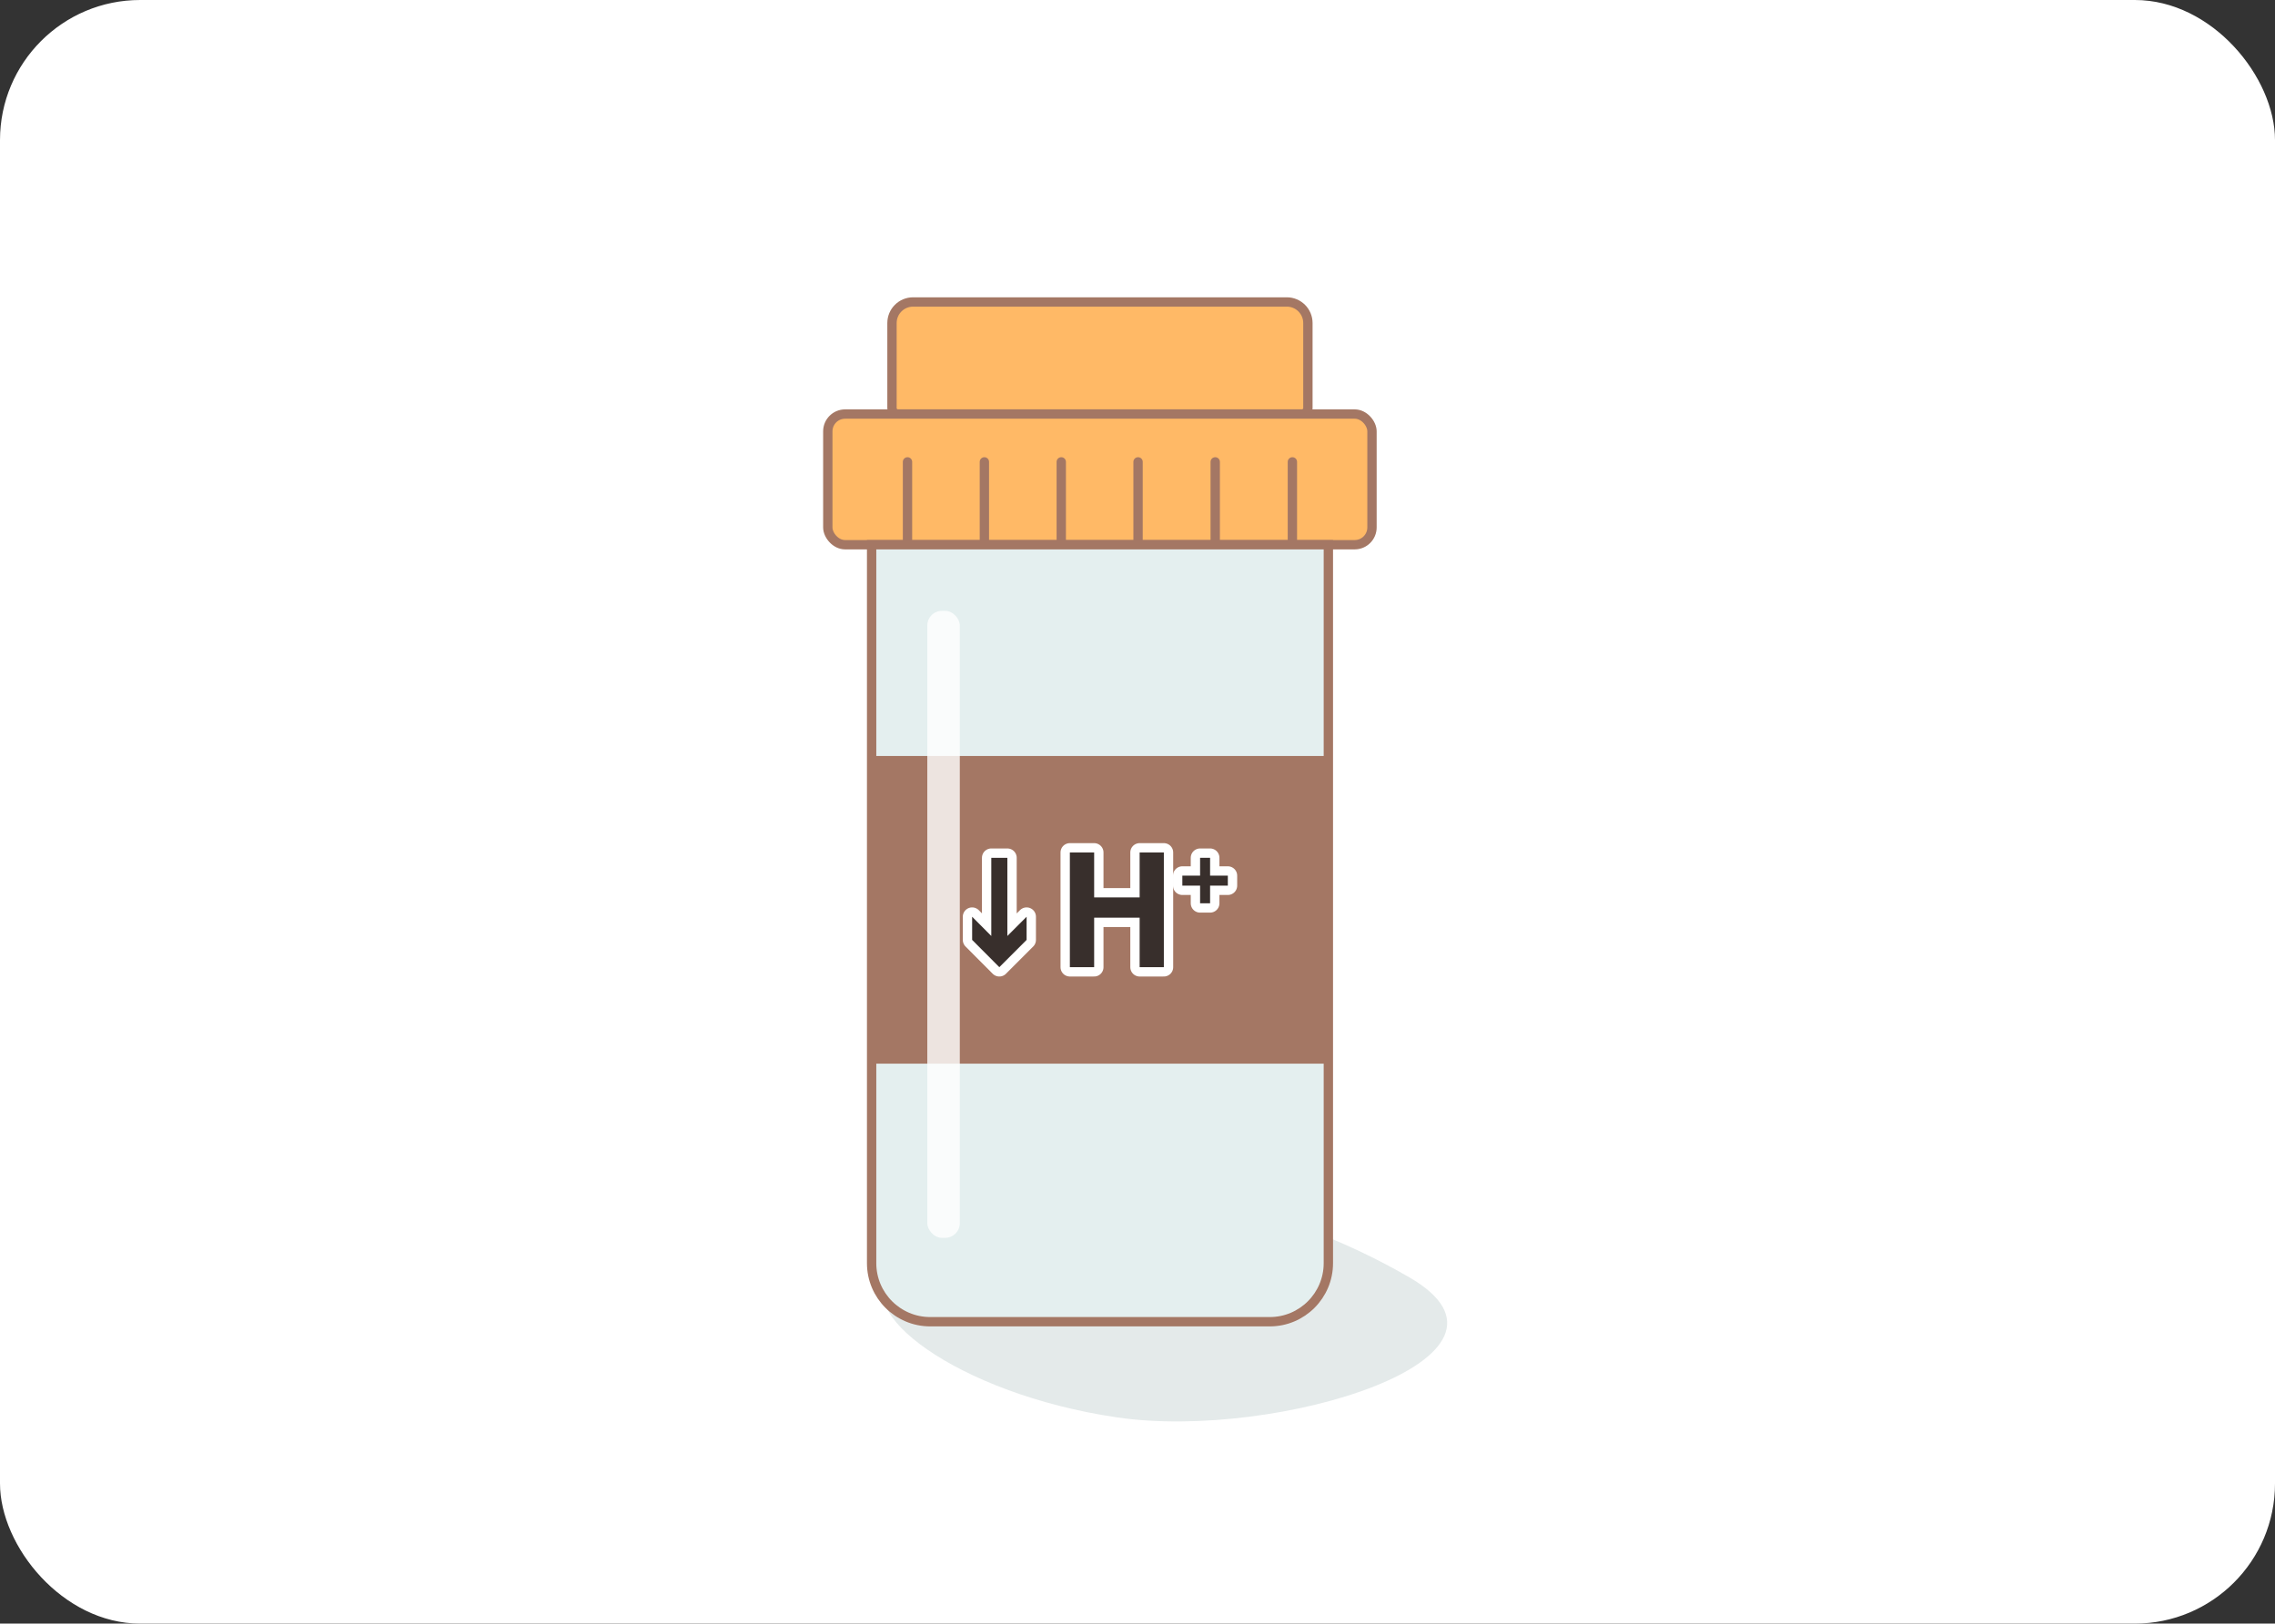<svg xmlns="http://www.w3.org/2000/svg" viewBox="0 0 243.52 173.83">
  <rect x="0" y="0" width="243.52" height="173.83" fill="#333333" stroke="none"/>
  <g data-name="Layer 2" style="isolation:isolate">
    <g data-name="pink notes">
      <rect width="243.52" height="173.83" fill="#fff" rx="15" ry="15"/>
      <path fill="#e4eaea" d="M95.73 136.31c19.37-14.31 41.51-7.42 55.1.43 14.78 8.53-14.07 17.55-31.28 15.01s-28.93-11.66-23.82-15.44"/>
      <path fill="#ffb966" stroke="#a47764" stroke-miterlimit="10" d="M97.74 32.33h40c1.25 0 2.26 1.01 2.26 2.26v9.09c0 .36-.29.65-.65.65H96.13c-.36 0-.65-.29-.65-.65v-9.09c0-1.25 1.01-2.26 2.26-2.26Z"/>
      <rect width="58.25" height="13.99" x="88.61" y="44.33" fill="#ffb966" stroke="#a47764" stroke-miterlimit="10" rx="1.85" ry="1.85"/>
      <path fill="none" stroke="#a47764" stroke-linecap="round" stroke-miterlimit="10" d="M97.14 49.45v8.87m8.23-8.87v8.87m8.23-8.87v8.87m8.22-8.87v8.87m8.26-8.87v8.87m8.26-8.87v8.87"/>
      <path fill="#e4efef" stroke="#a47764" stroke-linecap="round" stroke-miterlimit="10" d="M93.3 58.32h48.89v76.92c0 3.46-2.81 6.27-6.27 6.27H99.57c-3.46 0-6.27-2.81-6.27-6.27z"/>
      <path fill="#a47764" d="M93.3 80.94h48.89v32.94H93.3z"/>
      <rect width="3.48" height="67.13" x="99.26" y="65.4" fill="#fff" opacity=".8" rx="1.57" ry="1.57" style="mix-blend-mode:screen"/>
      <path fill="none" stroke="#fff" stroke-linejoin="round" stroke-width="2" d="M121.99 96.08h-4.87v-4.81h-2.6v12.28h2.6v-5.3h4.87v5.3h2.59V91.27h-2.59z"/>
      <path fill="#382f2c" d="M121.99 96.08h-4.87v-4.81h-2.6v12.28h2.6v-5.3h4.87v5.3h2.59V91.27h-2.59z"/>
      <path fill="none" stroke="#fff" stroke-linejoin="round" stroke-width="2" d="M129.53 93.75v-1.91h-1.07v1.91h-1.9v1.07h1.9v1.89h1.07v-1.89h1.9v-1.07z"/>
      <path fill="#382f2c" d="M129.53 93.75v-1.91h-1.07v1.91h-1.9v1.07h1.9v1.89h1.07v-1.89h1.9v-1.07z"/>
      <path fill="none" stroke="#fff" stroke-linejoin="round" stroke-width="2" d="M107.83 91.84h-1.72v8.37l-2.05-2.06v2.48l2.91 2.92 2.92-2.92v-2.48l-2.06 2.06z"/>
      <path fill="#382f2c" d="M107.83 91.84h-1.72v8.37l-2.05-2.06v2.48l2.91 2.92 2.92-2.92v-2.48l-2.06 2.06z"/>
    </g>
  </g>
</svg>
